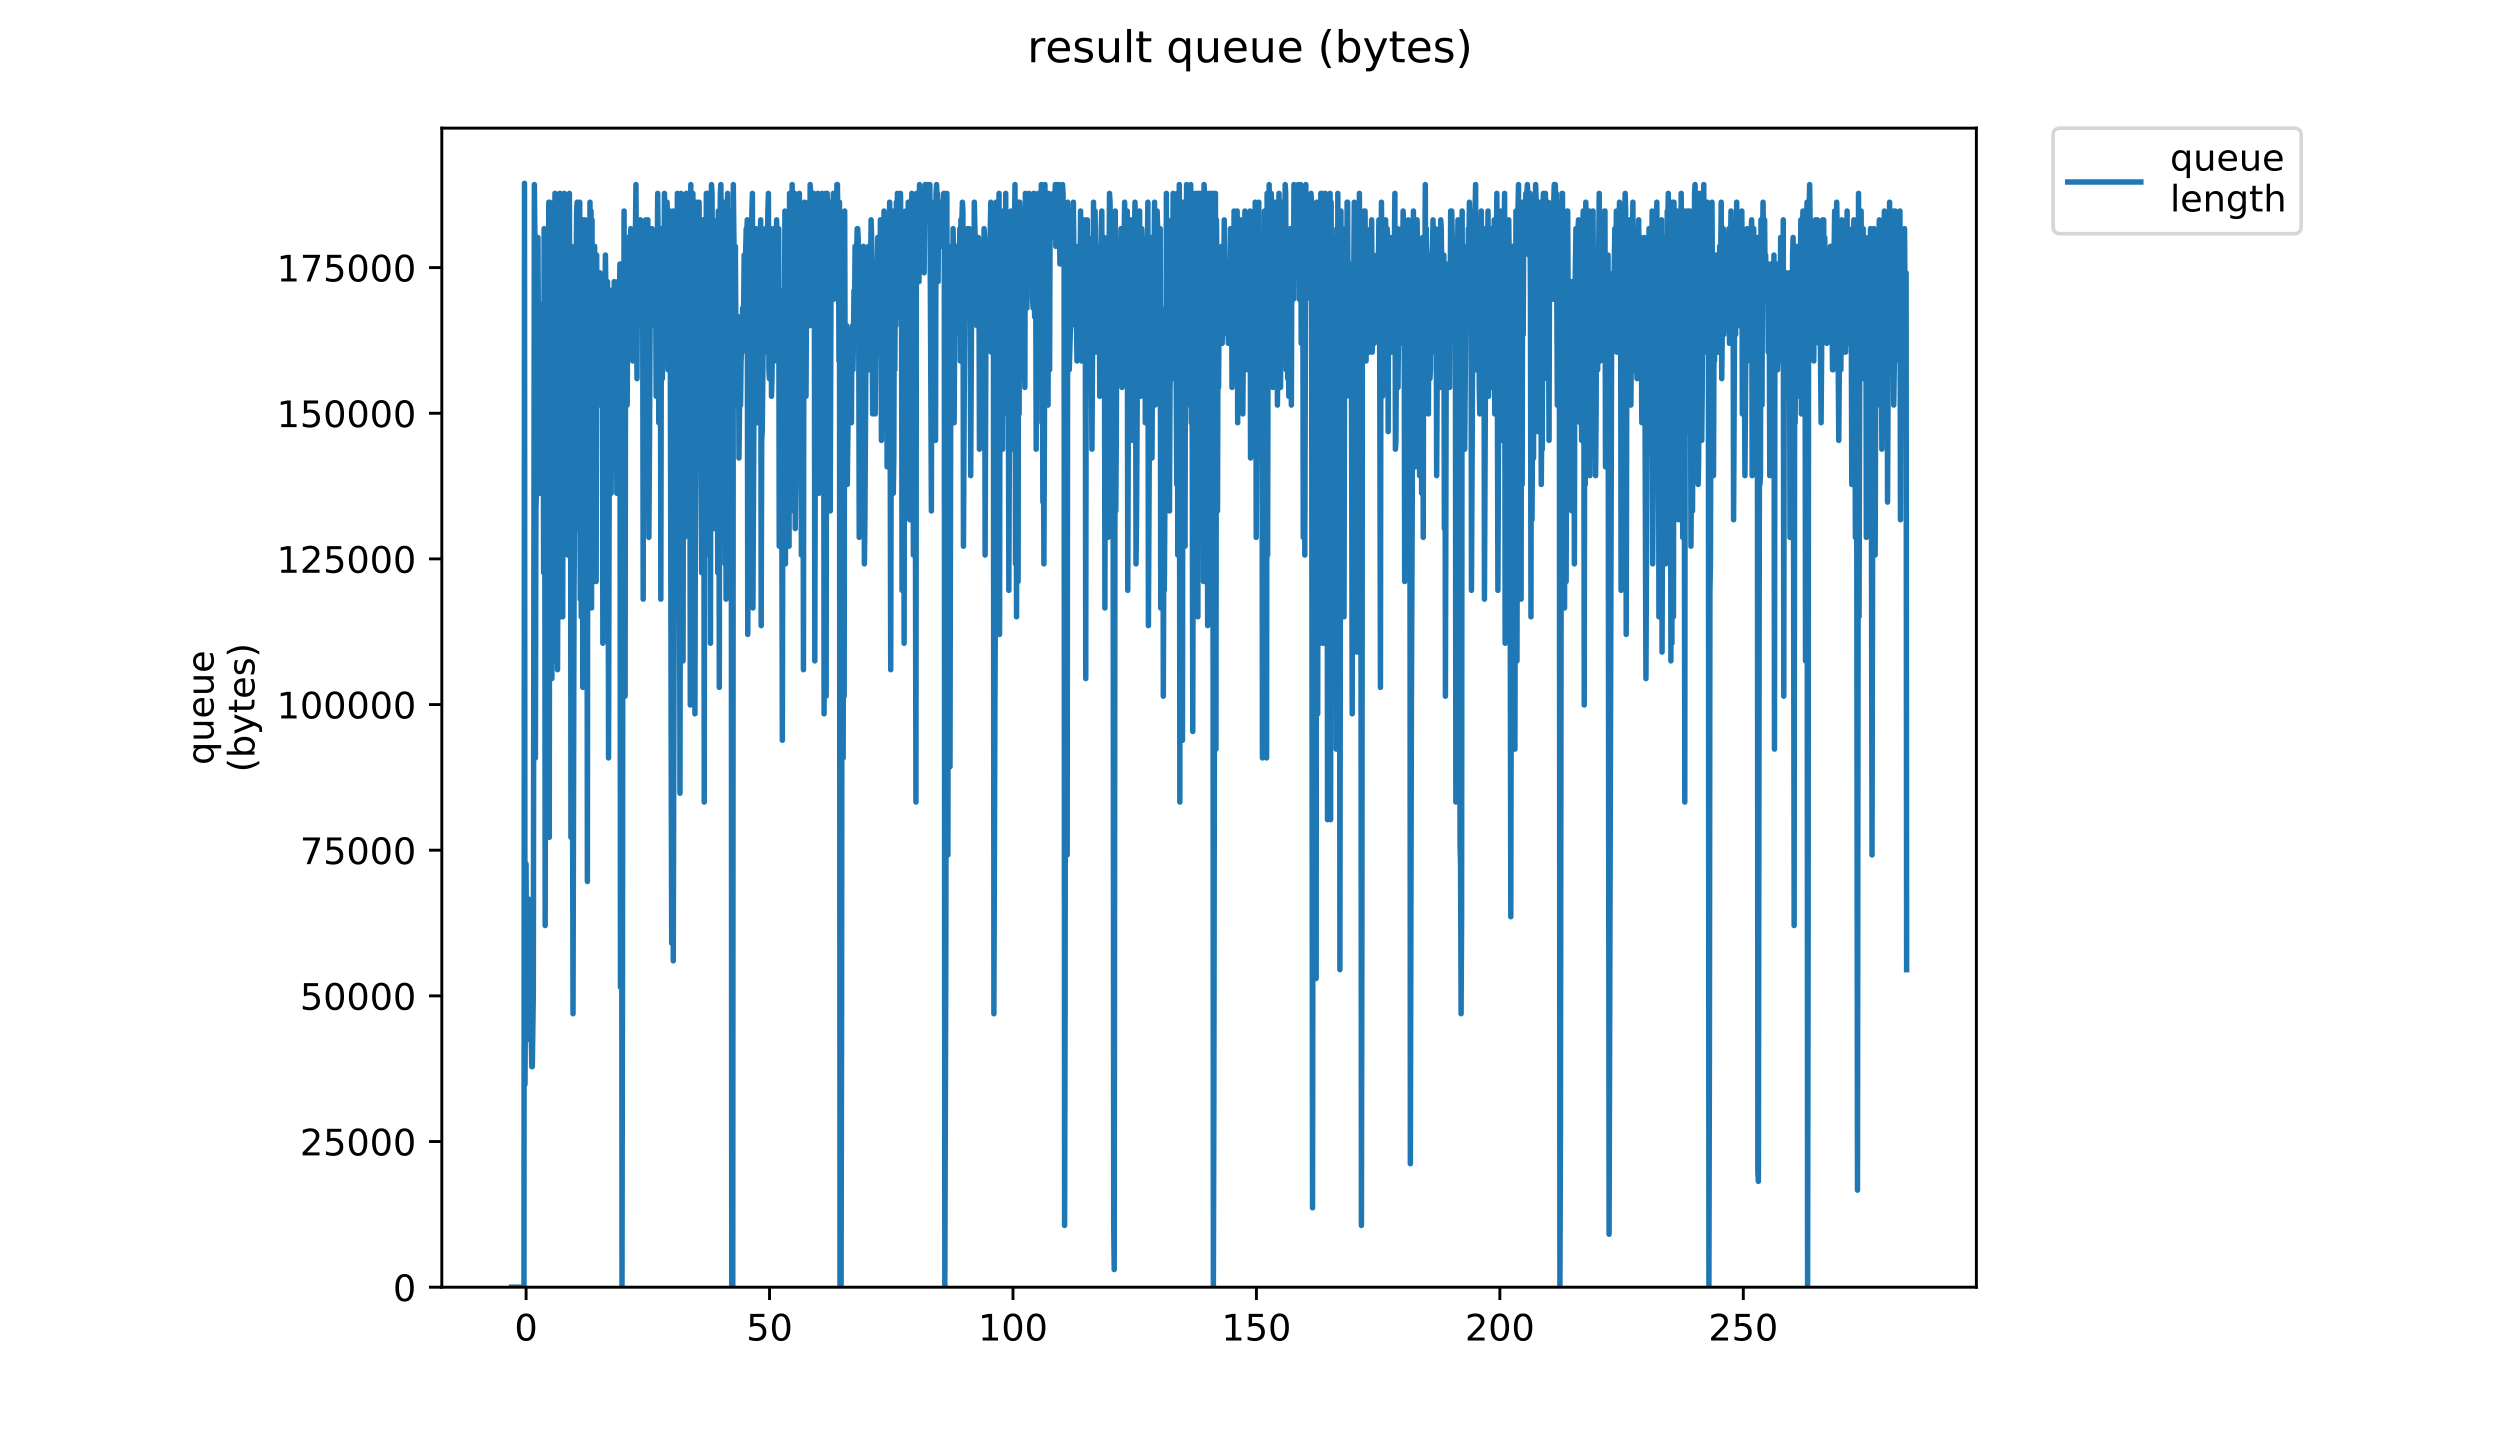 <?xml version="1.0" encoding="utf-8" standalone="no"?>
<!DOCTYPE svg PUBLIC "-//W3C//DTD SVG 1.1//EN"
  "http://www.w3.org/Graphics/SVG/1.1/DTD/svg11.dtd">
<!-- Created with matplotlib (https://matplotlib.org/) -->
<svg height="396pt" version="1.1" viewBox="0 0 684 396" width="684pt" xmlns="http://www.w3.org/2000/svg" xmlns:xlink="http://www.w3.org/1999/xlink">
 <defs>
  <style type="text/css">
*{stroke-linecap:butt;stroke-linejoin:round;}
  </style>
 </defs>
 <g id="figure_1">
  <g id="patch_1">
   <path d="M 0 396 
L 684 396 
L 684 0 
L 0 0 
z
" style="fill:#ffffff;"/>
  </g>
  <g id="axes_1">
   <g id="patch_2">
    <path d="M 120.879 352.174 
L 540.734 352.174 
L 540.734 35.062 
L 120.879 35.062 
z
" style="fill:#ffffff;"/>
   </g>
   <g id="matplotlib.axis_1">
    <g id="xtick_1">
     <g id="line2d_1">
      <defs>
       <path d="M 0 0 
L 0 3.5 
" id="m931fb0141f" style="stroke:#000000;stroke-width:0.8;"/>
      </defs>
      <g>
       <use style="stroke:#000000;stroke-width:0.8;" x="143.939" xlink:href="#m931fb0141f" y="352.174"/>
      </g>
     </g>
     <g id="text_1">
      <!-- 0 -->
      <defs>
       <path d="M 31.781 66.406 
Q 24.172 66.406 20.328 58.906 
Q 16.5 51.422 16.5 36.375 
Q 16.5 21.391 20.328 13.891 
Q 24.172 6.391 31.781 6.391 
Q 39.453 6.391 43.281 13.891 
Q 47.125 21.391 47.125 36.375 
Q 47.125 51.422 43.281 58.906 
Q 39.453 66.406 31.781 66.406 
z
M 31.781 74.219 
Q 44.047 74.219 50.516 64.516 
Q 56.984 54.828 56.984 36.375 
Q 56.984 17.969 50.516 8.266 
Q 44.047 -1.422 31.781 -1.422 
Q 19.531 -1.422 13.062 8.266 
Q 6.594 17.969 6.594 36.375 
Q 6.594 54.828 13.062 64.516 
Q 19.531 74.219 31.781 74.219 
z
" id="DejaVuSans-48"/>
      </defs>
      <g transform="translate(140.758 366.773)scale(0.1 -0.1)">
       <use xlink:href="#DejaVuSans-48"/>
      </g>
     </g>
    </g>
    <g id="xtick_2">
     <g id="line2d_2">
      <g>
       <use style="stroke:#000000;stroke-width:0.8;" x="210.545" xlink:href="#m931fb0141f" y="352.174"/>
      </g>
     </g>
     <g id="text_2">
      <!-- 50 -->
      <defs>
       <path d="M 10.797 72.906 
L 49.516 72.906 
L 49.516 64.594 
L 19.828 64.594 
L 19.828 46.734 
Q 21.969 47.469 24.109 47.828 
Q 26.266 48.188 28.422 48.188 
Q 40.625 48.188 47.75 41.5 
Q 54.891 34.812 54.891 23.391 
Q 54.891 11.625 47.562 5.094 
Q 40.234 -1.422 26.906 -1.422 
Q 22.312 -1.422 17.547 -0.641 
Q 12.797 0.141 7.719 1.703 
L 7.719 11.625 
Q 12.109 9.234 16.797 8.062 
Q 21.484 6.891 26.703 6.891 
Q 35.156 6.891 40.078 11.328 
Q 45.016 15.766 45.016 23.391 
Q 45.016 31 40.078 35.438 
Q 35.156 39.891 26.703 39.891 
Q 22.75 39.891 18.812 39.016 
Q 14.891 38.141 10.797 36.281 
z
" id="DejaVuSans-53"/>
      </defs>
      <g transform="translate(204.183 366.773)scale(0.1 -0.1)">
       <use xlink:href="#DejaVuSans-53"/>
       <use x="63.623" xlink:href="#DejaVuSans-48"/>
      </g>
     </g>
    </g>
    <g id="xtick_3">
     <g id="line2d_3">
      <g>
       <use style="stroke:#000000;stroke-width:0.8;" x="277.151" xlink:href="#m931fb0141f" y="352.174"/>
      </g>
     </g>
     <g id="text_3">
      <!-- 100 -->
      <defs>
       <path d="M 12.406 8.297 
L 28.516 8.297 
L 28.516 63.922 
L 10.984 60.406 
L 10.984 69.391 
L 28.422 72.906 
L 38.281 72.906 
L 38.281 8.297 
L 54.391 8.297 
L 54.391 0 
L 12.406 0 
z
" id="DejaVuSans-49"/>
      </defs>
      <g transform="translate(267.607 366.773)scale(0.1 -0.1)">
       <use xlink:href="#DejaVuSans-49"/>
       <use x="63.623" xlink:href="#DejaVuSans-48"/>
       <use x="127.246" xlink:href="#DejaVuSans-48"/>
      </g>
     </g>
    </g>
    <g id="xtick_4">
     <g id="line2d_4">
      <g>
       <use style="stroke:#000000;stroke-width:0.8;" x="343.757" xlink:href="#m931fb0141f" y="352.174"/>
      </g>
     </g>
     <g id="text_4">
      <!-- 150 -->
      <g transform="translate(334.213 366.773)scale(0.1 -0.1)">
       <use xlink:href="#DejaVuSans-49"/>
       <use x="63.623" xlink:href="#DejaVuSans-53"/>
       <use x="127.246" xlink:href="#DejaVuSans-48"/>
      </g>
     </g>
    </g>
    <g id="xtick_5">
     <g id="line2d_5">
      <g>
       <use style="stroke:#000000;stroke-width:0.8;" x="410.363" xlink:href="#m931fb0141f" y="352.174"/>
      </g>
     </g>
     <g id="text_5">
      <!-- 200 -->
      <defs>
       <path d="M 19.188 8.297 
L 53.609 8.297 
L 53.609 0 
L 7.328 0 
L 7.328 8.297 
Q 12.938 14.109 22.625 23.891 
Q 32.328 33.688 34.812 36.531 
Q 39.547 41.844 41.422 45.531 
Q 43.312 49.219 43.312 52.781 
Q 43.312 58.594 39.234 62.25 
Q 35.156 65.922 28.609 65.922 
Q 23.969 65.922 18.812 64.312 
Q 13.672 62.703 7.812 59.422 
L 7.812 69.391 
Q 13.766 71.781 18.938 73 
Q 24.125 74.219 28.422 74.219 
Q 39.75 74.219 46.484 68.547 
Q 53.219 62.891 53.219 53.422 
Q 53.219 48.922 51.531 44.891 
Q 49.859 40.875 45.406 35.406 
Q 44.188 33.984 37.641 27.219 
Q 31.109 20.453 19.188 8.297 
z
" id="DejaVuSans-50"/>
      </defs>
      <g transform="translate(400.819 366.773)scale(0.1 -0.1)">
       <use xlink:href="#DejaVuSans-50"/>
       <use x="63.623" xlink:href="#DejaVuSans-48"/>
       <use x="127.246" xlink:href="#DejaVuSans-48"/>
      </g>
     </g>
    </g>
    <g id="xtick_6">
     <g id="line2d_6">
      <g>
       <use style="stroke:#000000;stroke-width:0.8;" x="476.969" xlink:href="#m931fb0141f" y="352.174"/>
      </g>
     </g>
     <g id="text_6">
      <!-- 250 -->
      <g transform="translate(467.425 366.773)scale(0.1 -0.1)">
       <use xlink:href="#DejaVuSans-50"/>
       <use x="63.623" xlink:href="#DejaVuSans-53"/>
       <use x="127.246" xlink:href="#DejaVuSans-48"/>
      </g>
     </g>
    </g>
   </g>
   <g id="matplotlib.axis_2">
    <g id="ytick_1">
     <g id="line2d_7">
      <defs>
       <path d="M 0 0 
L -3.5 0 
" id="mb3e4143576" style="stroke:#000000;stroke-width:0.8;"/>
      </defs>
      <g>
       <use style="stroke:#000000;stroke-width:0.8;" x="120.879" xlink:href="#mb3e4143576" y="352.174"/>
      </g>
     </g>
     <g id="text_7">
      <!-- 0 -->
      <g transform="translate(107.516 355.973)scale(0.1 -0.1)">
       <use xlink:href="#DejaVuSans-48"/>
      </g>
     </g>
    </g>
    <g id="ytick_2">
     <g id="line2d_8">
      <g>
       <use style="stroke:#000000;stroke-width:0.8;" x="120.879" xlink:href="#mb3e4143576" y="312.323"/>
      </g>
     </g>
     <g id="text_8">
      <!-- 25000 -->
      <g transform="translate(82.066 316.122)scale(0.1 -0.1)">
       <use xlink:href="#DejaVuSans-50"/>
       <use x="63.623" xlink:href="#DejaVuSans-53"/>
       <use x="127.246" xlink:href="#DejaVuSans-48"/>
       <use x="190.869" xlink:href="#DejaVuSans-48"/>
       <use x="254.492" xlink:href="#DejaVuSans-48"/>
      </g>
     </g>
    </g>
    <g id="ytick_3">
     <g id="line2d_9">
      <g>
       <use style="stroke:#000000;stroke-width:0.8;" x="120.879" xlink:href="#mb3e4143576" y="272.471"/>
      </g>
     </g>
     <g id="text_9">
      <!-- 50000 -->
      <g transform="translate(82.066 276.27)scale(0.1 -0.1)">
       <use xlink:href="#DejaVuSans-53"/>
       <use x="63.623" xlink:href="#DejaVuSans-48"/>
       <use x="127.246" xlink:href="#DejaVuSans-48"/>
       <use x="190.869" xlink:href="#DejaVuSans-48"/>
       <use x="254.492" xlink:href="#DejaVuSans-48"/>
      </g>
     </g>
    </g>
    <g id="ytick_4">
     <g id="line2d_10">
      <g>
       <use style="stroke:#000000;stroke-width:0.8;" x="120.879" xlink:href="#mb3e4143576" y="232.619"/>
      </g>
     </g>
     <g id="text_10">
      <!-- 75000 -->
      <defs>
       <path d="M 8.203 72.906 
L 55.078 72.906 
L 55.078 68.703 
L 28.609 0 
L 18.312 0 
L 43.219 64.594 
L 8.203 64.594 
z
" id="DejaVuSans-55"/>
      </defs>
      <g transform="translate(82.066 236.419)scale(0.1 -0.1)">
       <use xlink:href="#DejaVuSans-55"/>
       <use x="63.623" xlink:href="#DejaVuSans-53"/>
       <use x="127.246" xlink:href="#DejaVuSans-48"/>
       <use x="190.869" xlink:href="#DejaVuSans-48"/>
       <use x="254.492" xlink:href="#DejaVuSans-48"/>
      </g>
     </g>
    </g>
    <g id="ytick_5">
     <g id="line2d_11">
      <g>
       <use style="stroke:#000000;stroke-width:0.8;" x="120.879" xlink:href="#mb3e4143576" y="192.768"/>
      </g>
     </g>
     <g id="text_11">
      <!-- 100000 -->
      <g transform="translate(75.704 196.567)scale(0.1 -0.1)">
       <use xlink:href="#DejaVuSans-49"/>
       <use x="63.623" xlink:href="#DejaVuSans-48"/>
       <use x="127.246" xlink:href="#DejaVuSans-48"/>
       <use x="190.869" xlink:href="#DejaVuSans-48"/>
       <use x="254.492" xlink:href="#DejaVuSans-48"/>
       <use x="318.115" xlink:href="#DejaVuSans-48"/>
      </g>
     </g>
    </g>
    <g id="ytick_6">
     <g id="line2d_12">
      <g>
       <use style="stroke:#000000;stroke-width:0.8;" x="120.879" xlink:href="#mb3e4143576" y="152.916"/>
      </g>
     </g>
     <g id="text_12">
      <!-- 125000 -->
      <g transform="translate(75.704 156.716)scale(0.1 -0.1)">
       <use xlink:href="#DejaVuSans-49"/>
       <use x="63.623" xlink:href="#DejaVuSans-50"/>
       <use x="127.246" xlink:href="#DejaVuSans-53"/>
       <use x="190.869" xlink:href="#DejaVuSans-48"/>
       <use x="254.492" xlink:href="#DejaVuSans-48"/>
       <use x="318.115" xlink:href="#DejaVuSans-48"/>
      </g>
     </g>
    </g>
    <g id="ytick_7">
     <g id="line2d_13">
      <g>
       <use style="stroke:#000000;stroke-width:0.8;" x="120.879" xlink:href="#mb3e4143576" y="113.065"/>
      </g>
     </g>
     <g id="text_13">
      <!-- 150000 -->
      <g transform="translate(75.704 116.864)scale(0.1 -0.1)">
       <use xlink:href="#DejaVuSans-49"/>
       <use x="63.623" xlink:href="#DejaVuSans-53"/>
       <use x="127.246" xlink:href="#DejaVuSans-48"/>
       <use x="190.869" xlink:href="#DejaVuSans-48"/>
       <use x="254.492" xlink:href="#DejaVuSans-48"/>
       <use x="318.115" xlink:href="#DejaVuSans-48"/>
      </g>
     </g>
    </g>
    <g id="ytick_8">
     <g id="line2d_14">
      <g>
       <use style="stroke:#000000;stroke-width:0.8;" x="120.879" xlink:href="#mb3e4143576" y="73.213"/>
      </g>
     </g>
     <g id="text_14">
      <!-- 175000 -->
      <g transform="translate(75.704 77.012)scale(0.1 -0.1)">
       <use xlink:href="#DejaVuSans-49"/>
       <use x="63.623" xlink:href="#DejaVuSans-55"/>
       <use x="127.246" xlink:href="#DejaVuSans-53"/>
       <use x="190.869" xlink:href="#DejaVuSans-48"/>
       <use x="254.492" xlink:href="#DejaVuSans-48"/>
       <use x="318.115" xlink:href="#DejaVuSans-48"/>
      </g>
     </g>
    </g>
    <g id="text_15">
     <!-- queue -->
     <defs>
      <path d="M 14.797 27.297 
Q 14.797 17.391 18.875 11.75 
Q 22.953 6.109 30.078 6.109 
Q 37.203 6.109 41.297 11.75 
Q 45.406 17.391 45.406 27.297 
Q 45.406 37.203 41.297 42.844 
Q 37.203 48.484 30.078 48.484 
Q 22.953 48.484 18.875 42.844 
Q 14.797 37.203 14.797 27.297 
z
M 45.406 8.203 
Q 42.578 3.328 38.25 0.953 
Q 33.938 -1.422 27.875 -1.422 
Q 17.969 -1.422 11.734 6.484 
Q 5.516 14.406 5.516 27.297 
Q 5.516 40.188 11.734 48.094 
Q 17.969 56 27.875 56 
Q 33.938 56 38.25 53.625 
Q 42.578 51.266 45.406 46.391 
L 45.406 54.688 
L 54.391 54.688 
L 54.391 -20.797 
L 45.406 -20.797 
z
" id="DejaVuSans-113"/>
      <path d="M 8.5 21.578 
L 8.5 54.688 
L 17.484 54.688 
L 17.484 21.922 
Q 17.484 14.156 20.5 10.266 
Q 23.531 6.391 29.594 6.391 
Q 36.859 6.391 41.078 11.031 
Q 45.312 15.672 45.312 23.688 
L 45.312 54.688 
L 54.297 54.688 
L 54.297 0 
L 45.312 0 
L 45.312 8.406 
Q 42.047 3.422 37.719 1 
Q 33.406 -1.422 27.688 -1.422 
Q 18.266 -1.422 13.375 4.438 
Q 8.5 10.297 8.5 21.578 
z
M 31.109 56 
z
" id="DejaVuSans-117"/>
      <path d="M 56.203 29.594 
L 56.203 25.203 
L 14.891 25.203 
Q 15.484 15.922 20.484 11.062 
Q 25.484 6.203 34.422 6.203 
Q 39.594 6.203 44.453 7.469 
Q 49.312 8.734 54.109 11.281 
L 54.109 2.781 
Q 49.266 0.734 44.188 -0.344 
Q 39.109 -1.422 33.891 -1.422 
Q 20.797 -1.422 13.156 6.188 
Q 5.516 13.812 5.516 26.812 
Q 5.516 40.234 12.766 48.109 
Q 20.016 56 32.328 56 
Q 43.359 56 49.781 48.891 
Q 56.203 41.797 56.203 29.594 
z
M 47.219 32.234 
Q 47.125 39.594 43.094 43.984 
Q 39.062 48.391 32.422 48.391 
Q 24.906 48.391 20.391 44.141 
Q 15.875 39.891 15.188 32.172 
z
" id="DejaVuSans-101"/>
     </defs>
     <g transform="translate(58.426 209.283)rotate(-90)scale(0.1 -0.1)">
      <use xlink:href="#DejaVuSans-113"/>
      <use x="63.477" xlink:href="#DejaVuSans-117"/>
      <use x="126.855" xlink:href="#DejaVuSans-101"/>
      <use x="188.379" xlink:href="#DejaVuSans-117"/>
      <use x="251.758" xlink:href="#DejaVuSans-101"/>
     </g>
     <!-- (bytes) -->
     <defs>
      <path d="M 31 75.875 
Q 24.469 64.656 21.281 53.656 
Q 18.109 42.672 18.109 31.391 
Q 18.109 20.125 21.312 9.062 
Q 24.516 -2 31 -13.188 
L 23.188 -13.188 
Q 15.875 -1.703 12.234 9.375 
Q 8.594 20.453 8.594 31.391 
Q 8.594 42.281 12.203 53.312 
Q 15.828 64.359 23.188 75.875 
z
" id="DejaVuSans-40"/>
      <path d="M 48.688 27.297 
Q 48.688 37.203 44.609 42.844 
Q 40.531 48.484 33.406 48.484 
Q 26.266 48.484 22.188 42.844 
Q 18.109 37.203 18.109 27.297 
Q 18.109 17.391 22.188 11.75 
Q 26.266 6.109 33.406 6.109 
Q 40.531 6.109 44.609 11.75 
Q 48.688 17.391 48.688 27.297 
z
M 18.109 46.391 
Q 20.953 51.266 25.266 53.625 
Q 29.594 56 35.594 56 
Q 45.562 56 51.781 48.094 
Q 58.016 40.188 58.016 27.297 
Q 58.016 14.406 51.781 6.484 
Q 45.562 -1.422 35.594 -1.422 
Q 29.594 -1.422 25.266 0.953 
Q 20.953 3.328 18.109 8.203 
L 18.109 0 
L 9.078 0 
L 9.078 75.984 
L 18.109 75.984 
z
" id="DejaVuSans-98"/>
      <path d="M 32.172 -5.078 
Q 28.375 -14.844 24.75 -17.812 
Q 21.141 -20.797 15.094 -20.797 
L 7.906 -20.797 
L 7.906 -13.281 
L 13.188 -13.281 
Q 16.891 -13.281 18.938 -11.516 
Q 21 -9.766 23.484 -3.219 
L 25.094 0.875 
L 2.984 54.688 
L 12.5 54.688 
L 29.594 11.922 
L 46.688 54.688 
L 56.203 54.688 
z
" id="DejaVuSans-121"/>
      <path d="M 18.312 70.219 
L 18.312 54.688 
L 36.812 54.688 
L 36.812 47.703 
L 18.312 47.703 
L 18.312 18.016 
Q 18.312 11.328 20.141 9.422 
Q 21.969 7.516 27.594 7.516 
L 36.812 7.516 
L 36.812 0 
L 27.594 0 
Q 17.188 0 13.234 3.875 
Q 9.281 7.766 9.281 18.016 
L 9.281 47.703 
L 2.688 47.703 
L 2.688 54.688 
L 9.281 54.688 
L 9.281 70.219 
z
" id="DejaVuSans-116"/>
      <path d="M 44.281 53.078 
L 44.281 44.578 
Q 40.484 46.531 36.375 47.5 
Q 32.281 48.484 27.875 48.484 
Q 21.188 48.484 17.844 46.438 
Q 14.5 44.391 14.5 40.281 
Q 14.5 37.156 16.891 35.375 
Q 19.281 33.594 26.516 31.984 
L 29.594 31.297 
Q 39.156 29.25 43.188 25.516 
Q 47.219 21.781 47.219 15.094 
Q 47.219 7.469 41.188 3.016 
Q 35.156 -1.422 24.609 -1.422 
Q 20.219 -1.422 15.453 -0.562 
Q 10.688 0.297 5.422 2 
L 5.422 11.281 
Q 10.406 8.688 15.234 7.391 
Q 20.062 6.109 24.812 6.109 
Q 31.156 6.109 34.562 8.281 
Q 37.984 10.453 37.984 14.406 
Q 37.984 18.062 35.516 20.016 
Q 33.062 21.969 24.703 23.781 
L 21.578 24.516 
Q 13.234 26.266 9.516 29.906 
Q 5.812 33.547 5.812 39.891 
Q 5.812 47.609 11.281 51.797 
Q 16.75 56 26.812 56 
Q 31.781 56 36.172 55.266 
Q 40.578 54.547 44.281 53.078 
z
" id="DejaVuSans-115"/>
      <path d="M 8.016 75.875 
L 15.828 75.875 
Q 23.141 64.359 26.781 53.312 
Q 30.422 42.281 30.422 31.391 
Q 30.422 20.453 26.781 9.375 
Q 23.141 -1.703 15.828 -13.188 
L 8.016 -13.188 
Q 14.5 -2 17.703 9.062 
Q 20.906 20.125 20.906 31.391 
Q 20.906 42.672 17.703 53.656 
Q 14.5 64.656 8.016 75.875 
z
" id="DejaVuSans-41"/>
     </defs>
     <g transform="translate(69.624 211.295)rotate(-90)scale(0.1 -0.1)">
      <use xlink:href="#DejaVuSans-40"/>
      <use x="39.014" xlink:href="#DejaVuSans-98"/>
      <use x="102.49" xlink:href="#DejaVuSans-121"/>
      <use x="161.67" xlink:href="#DejaVuSans-116"/>
      <use x="200.879" xlink:href="#DejaVuSans-101"/>
      <use x="262.402" xlink:href="#DejaVuSans-115"/>
      <use x="314.502" xlink:href="#DejaVuSans-41"/>
     </g>
    </g>
   </g>
   <g id="line2d_15">
    <path clip-path="url(#pa177f58bd5)" d="M 139.963 352.174 
L 143.36 352.174 
L 143.5 50.163 
L 143.641 296.675 
L 143.929 236.33 
L 144.07 270.118 
L 144.211 270.118 
L 144.352 274.945 
L 144.493 272.532 
L 144.634 245.984 
L 144.775 277.358 
L 145.057 284.599 
L 145.202 274.945 
L 145.499 291.839 
L 145.64 291.839 
L 145.921 271.275 
L 146.201 50.498 
L 146.342 64.978 
L 146.483 207.37 
L 146.624 139.794 
L 146.765 134.967 
L 146.905 74.632 
L 147.046 74.632 
L 147.186 64.978 
L 147.467 130.14 
L 147.749 120.487 
L 147.889 134.967 
L 148.03 134.967 
L 148.311 118.073 
L 148.452 134.967 
L 148.592 83.029 
L 148.733 156.688 
L 148.873 62.565 
L 149.014 89.112 
L 149.158 253.224 
L 149.439 64.978 
L 149.579 74.632 
L 149.861 154.274 
L 150.144 55.325 
L 150.285 229.09 
L 150.425 55.325 
L 150.567 67.392 
L 150.712 163.928 
L 150.853 93.939 
L 150.994 185.649 
L 151.134 74.632 
L 151.275 91.526 
L 151.415 86.699 
L 151.556 132.554 
L 151.839 52.911 
L 151.979 115.66 
L 152.119 93.939 
L 152.26 180.822 
L 152.4 79.459 
L 152.542 183.235 
L 152.826 89.112 
L 152.967 86.699 
L 153.108 52.911 
L 153.25 52.911 
L 153.39 168.755 
L 153.53 72.219 
L 153.67 122.9 
L 153.81 132.554 
L 153.953 168.755 
L 154.094 84.286 
L 154.234 79.459 
L 154.375 52.911 
L 154.521 122.9 
L 154.662 60.151 
L 154.807 125.314 
L 154.947 69.783 
L 155.086 147.034 
L 155.227 93.939 
L 155.367 151.861 
L 155.507 81.872 
L 155.646 72.219 
L 155.787 52.911 
L 155.927 110.833 
L 156.067 77.045 
L 156.207 229.09 
L 156.349 67.392 
L 156.777 277.358 
L 157.059 161.515 
L 157.199 142.207 
L 157.341 81.872 
L 157.483 93.939 
L 157.763 57.738 
L 157.903 55.325 
L 158.186 67.392 
L 158.325 144.621 
L 158.466 62.565 
L 158.608 55.325 
L 158.748 163.928 
L 158.888 64.978 
L 159.028 168.755 
L 159.307 72.219 
L 159.447 188.062 
L 159.587 60.151 
L 159.728 125.314 
L 159.868 69.783 
L 160.007 74.632 
L 160.147 60.151 
L 160.287 96.353 
L 160.427 67.392 
L 160.567 91.526 
L 160.707 241.176 
L 160.849 64.978 
L 160.99 163.928 
L 161.135 72.219 
L 161.279 120.487 
L 161.42 55.325 
L 161.561 91.526 
L 161.704 57.738 
L 161.844 166.342 
L 161.984 60.151 
L 162.124 147.034 
L 162.264 67.392 
L 162.405 72.219 
L 162.545 159.101 
L 162.686 67.392 
L 162.827 147.034 
L 162.967 81.872 
L 163.107 159.101 
L 163.247 69.783 
L 163.387 110.833 
L 163.667 84.286 
L 163.809 74.632 
L 163.949 84.286 
L 164.092 74.632 
L 164.235 110.833 
L 164.517 79.459 
L 164.799 96.353 
L 164.94 175.995 
L 165.08 89.112 
L 165.221 84.286 
L 165.363 139.794 
L 165.504 79.459 
L 165.645 69.783 
L 165.928 93.939 
L 166.069 93.939 
L 166.211 77.045 
L 166.351 91.526 
L 166.495 207.37 
L 166.778 86.699 
L 166.92 127.727 
L 167.06 79.459 
L 167.201 134.967 
L 167.484 89.112 
L 167.626 93.939 
L 167.767 79.459 
L 167.909 96.353 
L 168.052 77.045 
L 168.194 98.766 
L 168.336 98.766 
L 168.477 101.179 
L 168.619 84.286 
L 168.767 134.967 
L 168.908 81.872 
L 169.051 77.045 
L 169.195 96.353 
L 169.336 91.526 
L 169.616 72.219 
L 169.757 270.118 
L 170.038 81.872 
L 170.178 352.174 
L 170.319 262.878 
L 170.46 74.632 
L 170.601 161.515 
L 170.741 57.738 
L 170.884 103.593 
L 171.025 190.476 
L 171.165 79.459 
L 171.306 98.766 
L 171.447 98.766 
L 171.59 110.833 
L 171.873 64.978 
L 172.013 84.286 
L 172.295 67.325 
L 172.435 67.392 
L 172.576 62.565 
L 172.717 86.699 
L 172.859 72.219 
L 173.002 77.045 
L 173.143 98.766 
L 173.284 81.872 
L 173.426 96.353 
L 173.566 91.526 
L 173.994 50.498 
L 174.276 103.593 
L 174.418 67.392 
L 174.56 89.112 
L 174.701 81.872 
L 174.843 84.286 
L 174.984 89.112 
L 175.124 60.151 
L 175.266 60.151 
L 175.548 84.286 
L 175.689 89.112 
L 175.832 74.632 
L 175.973 163.928 
L 176.116 64.978 
L 176.257 93.939 
L 176.543 79.459 
L 176.686 60.151 
L 176.827 64.978 
L 176.969 79.459 
L 177.11 77.045 
L 177.252 60.151 
L 177.533 147.034 
L 177.676 125.314 
L 177.958 72.219 
L 178.1 62.565 
L 178.242 64.978 
L 178.385 62.565 
L 178.526 84.286 
L 178.668 84.286 
L 178.81 88.833 
L 178.95 72.219 
L 179.092 89.112 
L 179.233 74.632 
L 179.376 74.632 
L 179.52 108.42 
L 179.947 52.911 
L 180.091 69.783 
L 180.234 115.66 
L 180.66 62.565 
L 180.801 163.928 
L 180.942 89.112 
L 181.085 86.699 
L 181.226 103.593 
L 181.509 79.459 
L 181.652 74.632 
L 181.794 52.911 
L 181.934 60.151 
L 182.077 89.112 
L 182.219 86.699 
L 182.503 55.325 
L 182.644 60.151 
L 182.784 101.179 
L 182.926 91.526 
L 183.213 57.738 
L 183.356 77.045 
L 183.638 207.37 
L 183.78 258.051 
L 184.063 57.738 
L 184.203 262.878 
L 184.486 151.861 
L 184.626 60.151 
L 184.769 57.738 
L 185.05 108.42 
L 185.331 52.911 
L 185.473 163.928 
L 185.614 72.219 
L 185.756 67.392 
L 186.04 217.023 
L 186.322 52.911 
L 186.605 151.861 
L 186.746 91.526 
L 186.889 180.822 
L 187.029 64.978 
L 187.17 89.112 
L 187.312 147.034 
L 187.594 60.151 
L 187.736 52.911 
L 187.877 122.9 
L 188.017 81.872 
L 188.299 120.487 
L 188.441 52.911 
L 188.581 57.738 
L 188.721 89.112 
L 188.862 192.889 
L 189.003 50.498 
L 189.146 132.554 
L 189.286 55.325 
L 189.427 118.073 
L 189.568 52.911 
L 189.708 62.565 
L 189.849 55.325 
L 189.992 72.219 
L 190.133 195.302 
L 190.417 69.783 
L 190.559 55.325 
L 190.7 86.699 
L 190.842 81.872 
L 191.126 127.727 
L 191.268 55.325 
L 191.408 77.045 
L 191.549 125.314 
L 191.69 113.246 
L 191.975 156.688 
L 192.116 113.246 
L 192.257 151.861 
L 192.397 60.151 
L 192.538 77.045 
L 192.679 219.437 
L 192.822 98.766 
L 193.108 118.073 
L 193.249 52.911 
L 193.532 62.565 
L 193.674 52.911 
L 193.817 62.565 
L 193.959 57.738 
L 194.1 151.861 
L 194.242 98.766 
L 194.386 175.995 
L 194.528 72.219 
L 194.671 50.498 
L 194.812 52.911 
L 194.955 84.286 
L 195.096 60.151 
L 195.239 144.621 
L 195.524 96.353 
L 195.809 115.66 
L 195.95 113.246 
L 196.09 103.593 
L 196.23 108.42 
L 196.373 156.688 
L 196.516 57.738 
L 196.657 81.872 
L 196.799 188.062 
L 196.941 72.219 
L 197.081 52.911 
L 197.226 50.498 
L 197.369 64.978 
L 197.512 57.738 
L 197.654 60.151 
L 197.937 55.325 
L 198.079 57.738 
L 198.222 55.325 
L 198.365 154.274 
L 198.508 101.179 
L 198.649 163.928 
L 198.791 62.565 
L 198.932 60.151 
L 199.073 52.911 
L 199.359 147.034 
L 199.502 137.381 
L 199.785 57.738 
L 199.926 127.727 
L 200.067 86.699 
L 200.207 352.174 
L 200.488 352.174 
L 200.631 50.498 
L 201.054 89.112 
L 201.194 67.392 
L 201.336 91.526 
L 201.478 86.699 
L 201.619 108.42 
L 201.76 110.833 
L 202.043 86.699 
L 202.184 125.314 
L 202.466 98.766 
L 202.607 110.833 
L 202.749 98.766 
L 202.889 96.353 
L 203.031 96.353 
L 203.174 84.286 
L 203.315 89.112 
L 203.456 84.286 
L 203.597 69.783 
L 203.739 74.632 
L 203.88 74.632 
L 204.163 62.565 
L 204.304 64.978 
L 204.445 60.151 
L 204.586 173.582 
L 205.01 103.593 
L 205.154 91.526 
L 205.297 98.766 
L 205.72 57.738 
L 205.861 52.911 
L 206.001 166.342 
L 206.282 110.833 
L 206.563 84.286 
L 206.704 79.459 
L 206.845 62.565 
L 206.987 79.459 
L 207.127 67.392 
L 207.268 115.66 
L 207.551 77.045 
L 207.835 77.045 
L 208.119 60.151 
L 208.26 171.168 
L 208.401 120.487 
L 208.542 118.073 
L 208.825 91.526 
L 209.107 72.219 
L 209.39 62.565 
L 209.531 93.939 
L 209.672 96.353 
L 210.094 57.738 
L 210.235 52.911 
L 210.375 101.179 
L 210.516 103.593 
L 210.939 62.565 
L 211.08 108.42 
L 211.221 103.593 
L 211.361 81.872 
L 211.501 81.872 
L 211.784 62.565 
L 211.925 98.766 
L 212.066 77.045 
L 212.207 84.286 
L 212.489 60.151 
L 212.771 96.353 
L 213.052 62.565 
L 213.194 149.448 
L 213.485 84.286 
L 213.626 79.459 
L 213.766 79.459 
L 214.049 202.543 
L 214.189 125.314 
L 214.331 122.9 
L 214.471 125.314 
L 214.753 57.738 
L 214.894 154.274 
L 215.035 74.632 
L 215.317 110.833 
L 215.458 69.783 
L 215.599 142.207 
L 215.742 57.738 
L 215.885 149.448 
L 216.028 52.911 
L 216.17 122.9 
L 216.311 74.632 
L 216.451 79.459 
L 216.732 50.498 
L 216.872 69.783 
L 217.013 57.738 
L 217.153 139.794 
L 217.296 137.381 
L 217.436 52.911 
L 217.576 144.621 
L 217.716 132.554 
L 218.138 60.151 
L 218.278 62.565 
L 218.418 55.325 
L 218.559 74.632 
L 218.699 52.911 
L 218.839 81.872 
L 218.979 57.738 
L 219.118 67.392 
L 219.259 151.861 
L 219.399 57.738 
L 219.539 62.565 
L 219.68 98.766 
L 219.822 183.235 
L 219.963 60.151 
L 220.104 55.325 
L 220.244 93.939 
L 220.385 86.699 
L 220.526 108.42 
L 220.667 79.459 
L 220.807 84.286 
L 220.947 60.151 
L 221.088 64.978 
L 221.229 55.325 
L 221.512 89.112 
L 221.657 50.498 
L 221.801 52.911 
L 222.082 60.151 
L 222.222 57.738 
L 222.363 52.911 
L 222.506 55.325 
L 222.647 52.911 
L 222.787 57.738 
L 222.928 180.822 
L 223.211 55.325 
L 223.495 103.593 
L 223.636 55.325 
L 223.776 52.911 
L 224.056 134.967 
L 224.337 55.325 
L 224.479 106.006 
L 224.622 57.738 
L 224.763 62.565 
L 224.902 52.911 
L 225.184 64.978 
L 225.326 55.325 
L 225.467 195.302 
L 225.747 57.738 
L 225.889 52.911 
L 226.031 190.476 
L 226.171 69.783 
L 226.312 52.911 
L 226.452 60.151 
L 226.592 79.459 
L 226.732 55.325 
L 226.872 137.381 
L 227.012 115.66 
L 227.153 139.794 
L 227.433 55.325 
L 227.574 67.392 
L 227.715 55.325 
L 227.857 57.738 
L 227.997 52.911 
L 228.137 81.872 
L 228.277 57.738 
L 228.417 55.325 
L 228.558 55.325 
L 228.699 77.045 
L 228.979 50.498 
L 229.12 50.498 
L 229.26 62.565 
L 229.4 57.738 
L 229.54 98.766 
L 229.681 55.325 
L 229.826 352.174 
L 230.121 352.174 
L 230.264 274.945 
L 230.404 108.42 
L 230.544 192.889 
L 230.685 207.37 
L 230.825 132.554 
L 230.965 190.476 
L 231.105 57.738 
L 231.246 108.42 
L 231.391 101.179 
L 231.531 101.179 
L 231.673 89.112 
L 231.814 132.554 
L 232.097 108.42 
L 232.238 96.353 
L 232.379 113.246 
L 232.802 91.526 
L 232.944 115.66 
L 233.09 91.526 
L 233.234 89.112 
L 233.378 101.179 
L 233.66 79.459 
L 233.801 86.699 
L 233.945 67.392 
L 234.23 67.392 
L 234.375 69.783 
L 234.519 62.565 
L 234.66 62.565 
L 234.801 64.978 
L 234.942 86.699 
L 235.083 147.034 
L 235.224 144.621 
L 235.368 108.42 
L 235.652 89.112 
L 235.792 72.219 
L 235.933 69.783 
L 236.074 69.783 
L 236.214 67.392 
L 236.496 154.274 
L 236.637 142.207 
L 236.921 96.353 
L 237.348 72.219 
L 237.629 67.392 
L 237.77 101.179 
L 238.053 74.632 
L 238.193 72.219 
L 238.334 60.151 
L 238.476 64.978 
L 238.758 113.246 
L 238.898 81.872 
L 239.039 81.872 
L 239.18 79.459 
L 239.322 84.286 
L 239.461 113.246 
L 239.745 77.045 
L 239.886 77.045 
L 240.168 64.978 
L 240.31 96.353 
L 240.592 79.459 
L 240.734 77.045 
L 240.877 60.151 
L 241.019 60.151 
L 241.159 120.487 
L 241.584 77.045 
L 241.725 77.045 
L 241.866 57.738 
L 242.007 106.006 
L 242.428 77.045 
L 242.569 67.392 
L 242.709 127.727 
L 243.413 55.325 
L 243.698 183.235 
L 243.844 113.246 
L 243.985 134.967 
L 244.265 57.738 
L 244.405 134.967 
L 244.546 125.314 
L 244.686 79.459 
L 244.827 101.179 
L 244.967 74.632 
L 245.108 89.112 
L 245.249 55.325 
L 245.389 81.872 
L 245.531 52.911 
L 245.671 62.565 
L 245.812 55.325 
L 246.094 86.699 
L 246.235 57.738 
L 246.375 52.911 
L 246.659 81.872 
L 246.8 161.515 
L 246.94 69.783 
L 247.081 74.632 
L 247.221 72.219 
L 247.363 175.995 
L 247.503 77.045 
L 247.785 57.738 
L 247.925 62.565 
L 248.066 103.593 
L 248.206 77.045 
L 248.347 106.006 
L 248.487 55.325 
L 248.628 55.325 
L 248.768 84.286 
L 248.909 142.207 
L 249.05 139.794 
L 249.191 64.978 
L 249.331 62.565 
L 249.471 52.911 
L 249.611 55.325 
L 249.752 64.978 
L 249.894 151.861 
L 250.174 55.325 
L 250.315 60.151 
L 250.597 219.437 
L 250.738 52.911 
L 250.879 55.325 
L 251.019 52.911 
L 251.44 77.045 
L 251.581 50.498 
L 251.722 55.325 
L 251.862 52.911 
L 252.005 52.911 
L 252.285 64.978 
L 252.425 55.325 
L 252.565 57.738 
L 252.706 57.738 
L 252.847 74.632 
L 252.987 52.911 
L 253.129 50.498 
L 253.269 55.325 
L 253.411 50.498 
L 253.553 52.911 
L 253.694 60.151 
L 253.979 50.498 
L 254.121 52.911 
L 254.265 60.151 
L 254.406 50.498 
L 254.687 108.42 
L 254.827 139.794 
L 254.968 60.151 
L 255.108 57.738 
L 255.249 79.459 
L 255.531 55.325 
L 255.675 64.978 
L 255.959 120.487 
L 256.099 52.911 
L 256.24 50.498 
L 256.38 55.325 
L 256.521 52.911 
L 256.661 77.045 
L 256.801 55.325 
L 257.088 67.392 
L 257.229 57.738 
L 257.369 67.392 
L 257.51 64.978 
L 257.65 55.325 
L 258.071 55.325 
L 258.211 52.911 
L 258.352 52.911 
L 258.5 352.174 
L 258.78 260.465 
L 259.06 52.911 
L 259.202 108.42 
L 259.348 233.917 
L 259.488 69.783 
L 259.631 72.219 
L 259.773 91.526 
L 259.918 209.783 
L 260.199 67.392 
L 260.339 72.219 
L 260.481 69.783 
L 260.622 86.699 
L 260.765 62.565 
L 260.906 72.219 
L 261.049 115.66 
L 261.19 91.526 
L 261.33 91.526 
L 261.471 67.392 
L 261.752 67.392 
L 261.892 84.286 
L 262.035 79.459 
L 262.177 84.286 
L 262.322 81.872 
L 262.609 62.565 
L 262.75 98.766 
L 262.891 60.151 
L 263.034 62.565 
L 263.175 60.151 
L 263.316 55.325 
L 263.457 57.738 
L 263.601 149.448 
L 263.884 96.353 
L 264.025 77.045 
L 264.309 86.699 
L 264.45 79.459 
L 264.59 81.872 
L 264.732 62.565 
L 264.872 84.286 
L 265.013 79.459 
L 265.155 62.565 
L 265.439 81.872 
L 265.58 130.14 
L 265.863 77.045 
L 266.003 69.783 
L 266.143 84.286 
L 266.285 62.565 
L 266.426 86.699 
L 266.566 55.325 
L 266.849 67.392 
L 266.992 81.872 
L 267.133 72.219 
L 267.273 89.112 
L 267.413 74.632 
L 267.553 74.632 
L 267.693 64.978 
L 267.836 74.632 
L 267.978 122.9 
L 268.118 91.526 
L 268.258 98.766 
L 268.538 86.699 
L 268.819 110.833 
L 268.96 84.286 
L 269.101 81.872 
L 269.243 62.565 
L 269.385 64.978 
L 269.526 151.861 
L 269.808 74.632 
L 269.95 67.392 
L 270.091 79.459 
L 270.231 69.738 
L 270.515 86.699 
L 271.079 55.325 
L 271.219 96.353 
L 271.361 91.526 
L 271.786 60.151 
L 271.927 277.358 
L 272.207 192.889 
L 272.351 161.515 
L 272.492 55.325 
L 272.774 120.487 
L 273.056 72.219 
L 273.197 115.66 
L 273.338 52.911 
L 273.479 173.582 
L 273.619 77.045 
L 273.759 122.9 
L 273.899 64.978 
L 274.039 110.833 
L 274.179 67.392 
L 274.321 122.9 
L 274.461 57.738 
L 274.744 113.246 
L 274.884 62.565 
L 275.024 106.006 
L 275.164 52.911 
L 275.305 110.833 
L 275.587 60.151 
L 275.729 89.112 
L 275.871 89.112 
L 276.014 161.515 
L 276.295 86.699 
L 276.435 77.045 
L 276.576 57.738 
L 276.857 122.9 
L 276.997 79.459 
L 277.141 72.219 
L 277.282 79.459 
L 277.423 72.219 
L 277.704 50.498 
L 277.844 154.274 
L 277.985 106.006 
L 278.125 168.755 
L 278.266 57.738 
L 278.406 91.526 
L 278.547 159.101 
L 278.687 55.325 
L 278.827 113.246 
L 278.971 55.325 
L 279.115 60.151 
L 279.258 81.872 
L 279.545 60.151 
L 279.687 67.392 
L 279.829 103.593 
L 280.113 60.151 
L 280.255 60.151 
L 280.396 106.006 
L 280.539 52.911 
L 280.682 55.325 
L 280.822 55.325 
L 280.963 84.286 
L 281.105 60.151 
L 281.245 57.738 
L 281.386 72.219 
L 281.526 52.911 
L 281.667 57.738 
L 281.807 69.783 
L 282.088 57.738 
L 282.229 60.151 
L 282.37 55.325 
L 282.51 81.872 
L 282.651 84.286 
L 282.791 52.911 
L 282.932 52.911 
L 283.072 86.699 
L 283.212 57.738 
L 283.353 64.978 
L 283.494 122.9 
L 283.635 57.738 
L 283.775 62.565 
L 283.916 98.766 
L 284.056 52.911 
L 284.198 60.151 
L 284.339 101.179 
L 284.48 52.911 
L 284.621 55.325 
L 284.761 79.459 
L 284.904 50.498 
L 285.045 115.66 
L 285.186 93.939 
L 285.328 137.381 
L 285.468 113.246 
L 285.609 154.274 
L 285.749 120.487 
L 285.89 50.498 
L 286.033 64.978 
L 286.173 57.738 
L 286.315 98.766 
L 286.601 52.911 
L 286.743 110.833 
L 286.885 52.911 
L 287.026 60.151 
L 287.169 101.179 
L 287.31 57.738 
L 287.452 60.151 
L 287.598 57.738 
L 287.74 64.978 
L 287.882 55.325 
L 288.022 62.565 
L 288.164 52.911 
L 288.305 57.738 
L 288.446 52.911 
L 288.587 55.325 
L 288.729 50.498 
L 288.87 67.392 
L 289.012 64.978 
L 289.153 50.498 
L 289.293 64.978 
L 289.433 55.325 
L 289.574 60.151 
L 289.716 50.498 
L 289.999 72.219 
L 290.142 55.325 
L 290.285 55.325 
L 290.568 60.151 
L 290.708 50.498 
L 290.85 52.911 
L 290.991 69.783 
L 291.132 64.978 
L 291.273 335.28 
L 291.415 274.945 
L 291.558 106.006 
L 291.701 171.168 
L 291.841 81.872 
L 291.981 233.917 
L 292.121 55.325 
L 292.403 91.526 
L 292.545 101.179 
L 292.969 86.699 
L 293.11 89.112 
L 293.392 79.459 
L 293.672 55.325 
L 293.953 84.286 
L 294.096 84.286 
L 294.239 81.872 
L 294.38 77.045 
L 294.663 98.766 
L 294.803 93.939 
L 294.943 67.392 
L 295.084 84.286 
L 295.366 72.219 
L 295.506 77.045 
L 295.647 57.738 
L 295.788 72.219 
L 295.929 98.766 
L 296.352 86.699 
L 296.494 98.766 
L 296.775 60.151 
L 296.916 62.565 
L 297.058 185.649 
L 297.201 72.219 
L 297.486 60.151 
L 297.626 101.179 
L 297.766 64.978 
L 298.046 74.632 
L 298.186 98.766 
L 298.329 96.353 
L 298.471 72.219 
L 298.755 122.9 
L 299.186 55.325 
L 299.331 89.112 
L 299.616 57.738 
L 299.757 69.783 
L 299.898 96.353 
L 300.039 91.526 
L 300.179 79.459 
L 300.32 81.872 
L 300.46 91.526 
L 300.6 67.392 
L 300.74 67.392 
L 300.882 108.42 
L 301.023 101.179 
L 301.304 62.565 
L 301.449 57.738 
L 301.595 103.593 
L 301.735 103.593 
L 301.876 93.939 
L 302.016 93.939 
L 302.157 64.978 
L 302.299 166.342 
L 302.44 84.286 
L 302.581 86.699 
L 302.722 101.179 
L 302.862 69.783 
L 303.002 67.392 
L 303.143 147.034 
L 303.283 67.392 
L 303.424 72.219 
L 303.566 52.911 
L 303.71 55.325 
L 303.999 79.459 
L 304.144 72.219 
L 304.285 101.179 
L 304.427 67.392 
L 304.569 154.274 
L 304.709 335.28 
L 304.848 347.347 
L 305.13 57.738 
L 305.276 139.794 
L 305.417 120.487 
L 305.557 84.286 
L 305.704 86.699 
L 305.845 84.286 
L 305.986 91.526 
L 306.27 67.392 
L 306.412 67.392 
L 306.554 72.219 
L 306.698 62.565 
L 306.841 62.565 
L 306.984 106.006 
L 307.126 86.699 
L 307.267 89.112 
L 307.699 55.325 
L 307.845 86.699 
L 307.986 86.699 
L 308.129 84.286 
L 308.27 60.151 
L 308.411 57.738 
L 308.552 161.515 
L 308.693 120.487 
L 308.975 120.487 
L 309.402 60.151 
L 309.684 72.219 
L 309.825 120.487 
L 309.966 110.833 
L 310.248 74.632 
L 310.529 55.325 
L 310.67 67.392 
L 310.811 154.274 
L 310.952 142.207 
L 311.233 93.939 
L 311.374 86.699 
L 311.514 67.392 
L 311.656 77.045 
L 311.796 57.738 
L 312.082 108.42 
L 312.366 62.565 
L 312.507 67.392 
L 312.648 98.766 
L 312.789 89.112 
L 312.93 67.392 
L 313.215 72.219 
L 313.356 115.66 
L 313.636 74.632 
L 313.916 67.392 
L 314.056 55.325 
L 314.202 171.168 
L 314.622 89.112 
L 314.762 84.286 
L 315.042 64.978 
L 315.185 125.314 
L 315.325 98.766 
L 315.464 101.179 
L 315.886 55.325 
L 316.027 110.833 
L 316.167 101.179 
L 316.308 72.219 
L 316.449 72.219 
L 316.589 57.738 
L 316.73 62.565 
L 317.01 106.006 
L 317.29 67.392 
L 317.432 62.565 
L 317.576 166.342 
L 317.719 118.073 
L 317.859 110.833 
L 318.139 91.526 
L 318.28 190.476 
L 318.421 151.861 
L 318.561 161.515 
L 318.701 139.794 
L 318.842 84.286 
L 318.982 122.9 
L 319.122 52.911 
L 319.264 130.14 
L 319.404 81.872 
L 319.687 134.967 
L 319.827 96.353 
L 319.967 139.794 
L 320.113 106.006 
L 320.258 98.766 
L 320.546 60.151 
L 320.687 103.593 
L 320.968 52.911 
L 321.109 77.045 
L 321.252 60.151 
L 321.393 62.565 
L 321.534 57.738 
L 321.955 132.554 
L 322.095 52.911 
L 322.237 151.861 
L 322.378 57.738 
L 322.519 67.392 
L 322.659 50.498 
L 322.803 219.437 
L 322.951 55.325 
L 323.099 127.727 
L 323.241 55.325 
L 323.521 202.543 
L 323.661 62.565 
L 323.802 55.325 
L 323.943 81.872 
L 324.084 86.699 
L 324.225 149.448 
L 324.366 72.219 
L 324.508 89.112 
L 324.649 50.498 
L 324.79 67.392 
L 324.931 55.325 
L 325.072 57.738 
L 325.214 57.738 
L 325.355 72.219 
L 325.496 110.833 
L 325.636 52.911 
L 325.777 50.498 
L 325.917 115.66 
L 326.057 98.766 
L 326.199 120.487 
L 326.339 200.129 
L 326.619 52.911 
L 326.759 168.755 
L 326.899 79.459 
L 327.038 130.14 
L 327.318 52.911 
L 327.458 108.42 
L 327.599 84.286 
L 327.74 168.755 
L 327.88 52.911 
L 328.021 52.911 
L 328.162 55.325 
L 328.303 52.911 
L 328.443 77.045 
L 328.583 77.045 
L 328.723 122.9 
L 328.865 86.699 
L 329.005 130.14 
L 329.145 55.325 
L 329.285 159.101 
L 329.426 50.498 
L 329.566 52.911 
L 329.848 62.565 
L 329.989 55.325 
L 330.13 55.325 
L 330.273 74.632 
L 330.415 171.168 
L 330.557 62.565 
L 330.7 52.911 
L 330.84 55.325 
L 330.981 77.045 
L 331.262 52.911 
L 331.404 52.911 
L 331.548 89.112 
L 331.833 52.911 
L 331.975 352.174 
L 332.117 301.493 
L 332.259 200.129 
L 332.401 180.822 
L 332.543 52.911 
L 332.685 204.956 
L 332.827 60.151 
L 332.968 74.632 
L 333.109 139.794 
L 333.25 86.699 
L 333.391 106.006 
L 333.672 69.783 
L 333.953 81.872 
L 334.094 81.872 
L 334.236 67.392 
L 334.384 93.939 
L 334.672 72.219 
L 334.812 77.045 
L 334.953 60.151 
L 335.093 89.112 
L 335.233 81.872 
L 335.373 84.286 
L 335.514 74.632 
L 335.656 89.112 
L 335.796 91.526 
L 335.938 89.112 
L 336.079 93.939 
L 336.22 91.526 
L 336.64 62.565 
L 336.78 72.219 
L 336.931 69.783 
L 337.078 106.006 
L 337.219 81.872 
L 337.36 84.286 
L 337.5 89.112 
L 337.641 57.738 
L 337.782 91.526 
L 338.064 84.286 
L 338.205 84.286 
L 338.486 57.738 
L 338.627 115.66 
L 338.91 74.632 
L 339.192 60.151 
L 339.333 108.42 
L 339.614 89.112 
L 339.755 62.565 
L 339.897 60.151 
L 340.038 113.246 
L 340.319 72.219 
L 340.46 72.219 
L 340.603 57.738 
L 340.746 64.978 
L 340.887 101.179 
L 341.309 62.565 
L 341.449 67.392 
L 341.588 81.872 
L 342.01 57.738 
L 342.151 125.314 
L 342.432 86.699 
L 342.573 81.872 
L 342.714 62.565 
L 342.854 93.939 
L 343.277 72.219 
L 343.417 55.325 
L 343.558 74.632 
L 343.699 147.034 
L 343.981 89.112 
L 344.123 81.872 
L 344.406 55.325 
L 344.549 86.699 
L 344.691 79.459 
L 344.832 96.353 
L 345.118 64.978 
L 345.259 64.978 
L 345.4 207.37 
L 345.541 175.995 
L 345.682 192.889 
L 345.963 57.738 
L 346.103 120.487 
L 346.385 86.699 
L 346.531 207.37 
L 346.676 52.911 
L 346.817 151.861 
L 346.957 84.286 
L 347.097 84.286 
L 347.239 50.498 
L 347.381 64.978 
L 347.524 55.325 
L 347.666 60.151 
L 347.807 52.911 
L 347.948 57.738 
L 348.231 106.006 
L 348.372 55.325 
L 348.515 93.939 
L 348.656 62.565 
L 348.796 77.045 
L 348.937 55.325 
L 349.077 72.219 
L 349.218 103.593 
L 349.359 62.565 
L 349.5 110.833 
L 349.931 52.911 
L 350.072 60.151 
L 350.213 98.766 
L 350.354 106.006 
L 350.637 55.325 
L 350.78 86.699 
L 350.921 62.565 
L 351.062 57.738 
L 351.204 74.632 
L 351.345 55.325 
L 351.486 67.392 
L 351.627 50.498 
L 351.768 52.911 
L 351.909 101.179 
L 352.049 86.699 
L 352.189 89.112 
L 352.33 103.593 
L 352.471 79.459 
L 352.612 108.42 
L 352.893 72.219 
L 353.034 62.565 
L 353.175 64.978 
L 353.316 110.833 
L 353.458 67.392 
L 353.599 62.565 
L 353.74 62.565 
L 353.881 81.872 
L 354.022 50.498 
L 354.305 57.738 
L 354.447 60.151 
L 354.588 67.392 
L 354.732 52.911 
L 354.875 55.325 
L 355.018 74.632 
L 355.163 50.498 
L 355.304 50.498 
L 355.445 81.872 
L 355.586 57.738 
L 355.726 57.738 
L 355.867 50.498 
L 356.008 93.939 
L 356.148 52.911 
L 356.289 55.325 
L 356.43 62.565 
L 356.571 147.034 
L 356.712 57.738 
L 356.852 55.325 
L 356.992 151.861 
L 357.274 50.498 
L 357.415 81.872 
L 357.556 55.325 
L 357.697 55.325 
L 357.839 62.565 
L 357.98 62.565 
L 358.122 60.151 
L 358.264 55.325 
L 358.547 60.151 
L 358.688 52.911 
L 358.829 55.325 
L 359.11 330.453 
L 359.392 98.766 
L 359.533 98.766 
L 359.674 173.582 
L 359.815 168.755 
L 359.955 195.302 
L 360.098 267.705 
L 360.242 55.325 
L 360.385 77.045 
L 360.526 195.302 
L 360.667 57.738 
L 360.807 62.565 
L 360.948 130.14 
L 361.089 84.286 
L 361.229 175.995 
L 361.37 52.911 
L 361.651 115.66 
L 361.791 52.911 
L 362.072 175.995 
L 362.213 69.783 
L 362.353 69.783 
L 362.495 154.274 
L 362.635 52.911 
L 362.778 113.246 
L 363.066 57.738 
L 363.208 224.263 
L 363.349 103.593 
L 363.492 188.062 
L 363.633 55.325 
L 363.773 180.822 
L 363.914 52.911 
L 364.055 224.263 
L 364.196 55.325 
L 364.336 115.66 
L 364.476 108.42 
L 364.617 64.978 
L 364.757 108.42 
L 364.898 69.783 
L 365.04 175.995 
L 365.181 79.459 
L 365.322 171.168 
L 365.462 86.699 
L 365.603 204.956 
L 365.747 62.565 
L 365.888 188.062 
L 366.029 52.911 
L 366.313 175.995 
L 366.454 57.738 
L 366.594 265.291 
L 366.875 57.738 
L 367.016 89.112 
L 367.157 81.872 
L 367.299 168.755 
L 367.439 62.565 
L 367.722 168.755 
L 367.862 101.179 
L 368.002 98.766 
L 368.142 64.978 
L 368.283 106.006 
L 368.423 108.42 
L 368.563 55.325 
L 368.703 55.325 
L 368.843 84.286 
L 368.983 79.459 
L 369.123 84.286 
L 369.403 72.219 
L 369.542 96.353 
L 369.682 72.219 
L 369.963 195.302 
L 370.102 89.112 
L 370.243 96.353 
L 370.523 55.325 
L 370.663 98.766 
L 370.803 74.632 
L 370.943 147.034 
L 371.083 67.392 
L 371.223 178.409 
L 371.364 81.872 
L 371.504 103.593 
L 371.645 62.565 
L 371.785 151.861 
L 371.925 52.911 
L 372.205 127.727 
L 372.345 137.381 
L 372.484 335.28 
L 372.624 253.224 
L 372.764 64.978 
L 372.905 64.978 
L 373.19 57.738 
L 373.33 60.151 
L 373.47 57.738 
L 373.61 72.219 
L 373.75 98.766 
L 374.031 79.459 
L 374.172 91.526 
L 374.312 72.219 
L 374.452 72.219 
L 374.592 96.353 
L 374.871 74.632 
L 375.011 62.565 
L 375.151 79.459 
L 375.291 60.151 
L 375.431 96.353 
L 375.571 69.783 
L 375.718 77.045 
L 375.858 91.526 
L 375.998 93.939 
L 376.278 84.286 
L 376.418 86.699 
L 376.701 69.783 
L 376.843 81.872 
L 376.984 72.219 
L 377.124 72.219 
L 377.264 60.151 
L 377.407 60.151 
L 377.687 188.062 
L 377.829 77.045 
L 377.969 55.325 
L 378.252 108.42 
L 378.534 74.632 
L 378.674 81.872 
L 378.816 96.353 
L 379.1 60.151 
L 379.241 79.459 
L 379.523 62.565 
L 379.664 64.978 
L 379.804 118.073 
L 379.944 72.219 
L 380.084 74.632 
L 380.365 64.978 
L 380.648 96.353 
L 380.928 77.045 
L 381.069 79.459 
L 381.209 86.699 
L 381.349 84.286 
L 381.638 52.911 
L 381.783 122.9 
L 381.925 120.487 
L 382.207 67.392 
L 382.348 62.565 
L 382.488 106.006 
L 382.628 91.526 
L 382.77 64.978 
L 383.051 93.939 
L 383.333 67.392 
L 383.476 62.565 
L 383.616 84.286 
L 383.898 57.738 
L 384.038 62.565 
L 384.179 84.286 
L 384.32 159.101 
L 384.601 86.699 
L 384.741 77.045 
L 384.882 81.872 
L 385.023 106.006 
L 385.307 60.151 
L 385.447 93.939 
L 385.587 86.699 
L 385.728 69.783 
L 385.87 318.386 
L 386.153 195.302 
L 386.713 57.738 
L 386.853 108.42 
L 386.994 64.978 
L 387.134 60.151 
L 387.274 127.727 
L 387.697 60.151 
L 387.839 67.392 
L 387.981 64.978 
L 388.121 74.632 
L 388.262 74.632 
L 388.402 130.14 
L 388.685 74.632 
L 388.97 134.967 
L 389.111 77.045 
L 389.253 64.978 
L 389.394 147.034 
L 389.535 72.219 
L 389.677 86.699 
L 389.818 79.459 
L 389.96 50.498 
L 390.101 96.353 
L 390.245 62.565 
L 390.387 77.045 
L 390.527 69.783 
L 390.809 113.246 
L 390.951 74.632 
L 391.092 72.219 
L 391.233 103.593 
L 391.375 101.179 
L 391.516 72.219 
L 391.657 69.783 
L 391.797 69.783 
L 391.938 67.392 
L 392.078 60.151 
L 392.218 93.939 
L 392.358 96.353 
L 392.5 74.632 
L 392.641 79.459 
L 392.781 62.565 
L 392.922 67.392 
L 393.063 130.14 
L 393.344 81.872 
L 393.485 84.286 
L 393.625 79.459 
L 393.766 84.286 
L 393.906 74.632 
L 394.047 106.006 
L 394.188 60.151 
L 394.328 62.565 
L 394.47 74.632 
L 394.611 77.045 
L 394.755 69.783 
L 394.895 74.632 
L 395.035 69.783 
L 395.177 144.621 
L 395.323 77.045 
L 395.467 190.476 
L 395.749 72.219 
L 395.891 84.286 
L 396.032 86.699 
L 396.174 103.593 
L 396.471 72.219 
L 396.617 106.006 
L 396.906 57.738 
L 397.047 74.632 
L 397.189 57.738 
L 397.33 64.978 
L 397.473 81.872 
L 397.614 74.632 
L 397.755 77.045 
L 397.898 74.632 
L 398.039 84.286 
L 398.181 72.219 
L 398.322 219.437 
L 398.607 74.632 
L 398.754 72.219 
L 398.901 60.151 
L 399.048 137.381 
L 399.331 72.219 
L 399.473 231.504 
L 399.614 236.33 
L 399.755 277.358 
L 399.897 250.811 
L 400.041 57.738 
L 400.184 120.487 
L 400.325 72.219 
L 400.466 67.392 
L 400.748 122.9 
L 401.032 84.286 
L 401.173 81.872 
L 401.315 72.219 
L 401.597 81.872 
L 401.74 62.565 
L 401.885 67.392 
L 402.028 55.325 
L 402.169 67.392 
L 402.451 57.738 
L 402.592 161.515 
L 402.873 103.593 
L 403.296 72.219 
L 403.728 50.498 
L 403.873 101.179 
L 404.014 89.112 
L 404.156 86.699 
L 404.438 60.151 
L 404.581 62.565 
L 404.723 106.006 
L 404.865 113.246 
L 405.147 67.392 
L 405.289 57.738 
L 405.43 106.006 
L 405.713 81.872 
L 405.856 79.459 
L 405.998 62.565 
L 406.14 163.928 
L 406.422 103.593 
L 406.563 84.286 
L 406.704 106.006 
L 406.845 69.783 
L 406.986 67.392 
L 407.128 57.738 
L 407.269 108.42 
L 407.552 74.632 
L 407.693 79.459 
L 407.836 62.565 
L 407.976 62.565 
L 408.118 106.006 
L 408.401 74.632 
L 408.541 81.872 
L 408.823 60.151 
L 408.966 113.246 
L 409.541 52.911 
L 409.824 161.515 
L 410.106 93.939 
L 410.39 74.632 
L 410.531 81.872 
L 410.672 57.738 
L 410.813 120.487 
L 411.097 84.286 
L 411.237 89.112 
L 411.659 52.911 
L 411.8 175.995 
L 412.081 103.593 
L 412.222 113.246 
L 412.505 64.978 
L 412.647 67.392 
L 412.788 60.151 
L 412.929 72.219 
L 413.07 96.353 
L 413.353 250.811 
L 413.634 101.179 
L 413.774 139.794 
L 413.915 67.392 
L 414.196 113.246 
L 414.337 89.112 
L 414.478 204.956 
L 414.76 57.738 
L 415.042 180.822 
L 415.323 57.738 
L 415.464 50.498 
L 415.605 134.967 
L 415.886 64.978 
L 416.027 64.978 
L 416.169 163.928 
L 416.317 62.565 
L 416.464 132.554 
L 416.608 55.325 
L 416.753 91.526 
L 416.899 57.738 
L 417.044 57.738 
L 417.186 55.325 
L 417.327 57.738 
L 417.467 52.911 
L 417.748 52.911 
L 417.888 50.498 
L 418.028 52.911 
L 418.17 57.738 
L 418.311 69.783 
L 418.451 52.911 
L 418.591 52.911 
L 418.732 81.872 
L 418.872 168.755 
L 419.012 77.045 
L 419.153 142.207 
L 419.294 120.487 
L 419.434 60.151 
L 419.576 125.314 
L 419.717 62.565 
L 419.857 55.325 
L 419.998 57.738 
L 420.138 50.498 
L 420.418 57.738 
L 420.561 69.783 
L 420.705 118.073 
L 420.845 57.738 
L 420.986 57.738 
L 421.126 55.325 
L 421.267 110.833 
L 421.407 115.66 
L 421.548 79.459 
L 421.689 132.554 
L 421.83 115.66 
L 421.979 122.9 
L 422.122 57.738 
L 422.264 52.911 
L 422.405 60.151 
L 422.546 57.738 
L 422.686 62.565 
L 422.827 52.911 
L 423.251 103.593 
L 423.533 55.325 
L 423.818 120.487 
L 423.959 67.392 
L 424.245 57.738 
L 424.387 60.151 
L 424.531 77.045 
L 424.672 69.783 
L 424.815 55.325 
L 424.958 81.872 
L 425.099 55.325 
L 425.24 50.498 
L 425.381 55.325 
L 425.521 50.498 
L 425.662 55.325 
L 425.802 52.911 
L 426.085 110.833 
L 426.225 57.738 
L 426.365 55.325 
L 426.649 101.179 
L 426.791 352.174 
L 426.935 311.146 
L 427.215 91.526 
L 427.355 52.911 
L 427.496 52.911 
L 427.639 147.034 
L 427.779 159.101 
L 427.92 151.861 
L 428.062 166.342 
L 428.206 67.392 
L 428.352 77.045 
L 428.493 159.101 
L 428.776 57.738 
L 428.916 57.738 
L 429.057 84.286 
L 429.198 86.699 
L 429.341 79.459 
L 429.623 79.459 
L 429.763 84.286 
L 429.904 77.045 
L 430.044 139.794 
L 430.187 89.112 
L 430.328 98.766 
L 430.469 93.939 
L 430.61 84.286 
L 430.751 154.274 
L 430.891 81.872 
L 431.175 62.565 
L 431.456 84.286 
L 431.6 77.045 
L 431.744 62.565 
L 431.886 60.151 
L 432.031 77.045 
L 432.172 72.219 
L 432.314 115.66 
L 432.455 81.872 
L 432.738 120.487 
L 433.02 64.978 
L 433.161 57.738 
L 433.302 67.392 
L 433.444 192.889 
L 433.585 86.699 
L 433.726 132.554 
L 433.867 55.325 
L 434.151 69.783 
L 434.291 96.353 
L 434.433 93.939 
L 434.717 67.392 
L 434.859 57.738 
L 435 130.14 
L 435.426 60.151 
L 435.568 101.179 
L 435.709 62.565 
L 435.851 57.738 
L 435.991 91.526 
L 436.132 96.353 
L 436.273 84.286 
L 436.415 84.286 
L 436.555 130.14 
L 436.696 113.246 
L 436.837 74.632 
L 436.98 69.783 
L 437.121 101.179 
L 437.41 67.392 
L 437.551 52.911 
L 437.694 91.526 
L 437.842 98.766 
L 437.983 74.632 
L 438.267 89.112 
L 438.408 84.286 
L 438.55 69.783 
L 438.694 67.392 
L 438.834 81.872 
L 438.977 57.738 
L 439.118 57.738 
L 439.259 127.727 
L 439.684 77.045 
L 439.825 77.045 
L 439.966 69.783 
L 440.246 337.694 
L 440.956 86.699 
L 441.097 81.872 
L 441.238 84.286 
L 441.382 74.632 
L 441.525 81.872 
L 441.812 62.565 
L 441.954 72.219 
L 442.097 72.219 
L 442.237 57.738 
L 442.378 96.353 
L 442.52 93.939 
L 442.661 93.939 
L 443.088 55.325 
L 443.377 64.978 
L 443.519 161.515 
L 443.799 118.073 
L 444.081 74.632 
L 444.221 74.632 
L 444.644 52.911 
L 444.784 57.738 
L 444.926 173.582 
L 445.066 110.833 
L 445.349 110.833 
L 445.631 64.978 
L 445.771 64.978 
L 445.913 60.151 
L 446.058 60.151 
L 446.202 110.833 
L 446.482 79.459 
L 446.763 55.325 
L 446.904 98.766 
L 447.052 101.179 
L 447.192 86.699 
L 447.335 86.699 
L 447.477 64.978 
L 447.622 62.565 
L 447.764 101.179 
L 447.905 103.593 
L 448.05 74.632 
L 448.343 60.151 
L 448.492 96.353 
L 448.633 81.872 
L 448.774 86.699 
L 448.915 64.978 
L 449.202 115.66 
L 449.343 74.632 
L 449.484 74.632 
L 449.625 86.699 
L 449.765 67.392 
L 449.905 64.978 
L 450.329 185.649 
L 450.609 125.314 
L 451.173 62.565 
L 451.316 69.783 
L 451.457 101.179 
L 451.599 96.353 
L 452.032 57.738 
L 452.175 154.274 
L 452.744 74.632 
L 453.027 64.978 
L 453.169 69.783 
L 453.312 55.325 
L 453.455 120.487 
L 453.596 89.112 
L 453.737 84.286 
L 453.879 168.755 
L 454.022 161.515 
L 454.167 163.928 
L 454.593 60.151 
L 454.737 178.409 
L 455.02 84.286 
L 455.16 84.286 
L 455.301 96.353 
L 455.586 64.978 
L 455.728 154.274 
L 455.87 74.632 
L 456.013 130.14 
L 456.156 57.738 
L 456.301 62.565 
L 456.444 52.911 
L 456.726 120.487 
L 457.01 64.978 
L 457.152 180.822 
L 457.293 93.939 
L 457.436 175.995 
L 457.577 55.325 
L 457.858 168.755 
L 457.999 55.325 
L 458.281 142.207 
L 458.563 57.738 
L 458.704 77.045 
L 458.845 57.738 
L 458.985 110.833 
L 459.126 103.593 
L 459.268 142.207 
L 459.41 77.045 
L 459.551 125.314 
L 459.972 52.911 
L 460.252 86.699 
L 460.392 147.034 
L 460.532 74.632 
L 460.672 72.219 
L 460.815 110.833 
L 460.955 219.437 
L 461.096 57.738 
L 461.376 115.66 
L 461.517 98.766 
L 461.657 118.073 
L 461.797 57.738 
L 461.938 57.738 
L 462.079 106.006 
L 462.222 101.179 
L 462.363 57.738 
L 462.503 88.969 
L 462.643 149.448 
L 462.927 106.006 
L 463.067 139.794 
L 463.207 108.42 
L 463.348 106.006 
L 463.49 115.66 
L 463.63 52.911 
L 463.77 50.498 
L 463.91 74.632 
L 464.053 60.151 
L 464.193 72.219 
L 464.332 52.911 
L 464.472 77.045 
L 464.612 132.554 
L 464.753 125.314 
L 464.893 57.738 
L 465.034 52.911 
L 465.174 60.151 
L 465.314 89.112 
L 465.454 52.911 
L 465.594 120.487 
L 465.733 105.738 
L 465.873 69.783 
L 466.013 77.045 
L 466.154 50.498 
L 466.293 96.353 
L 466.434 55.325 
L 466.573 57.738 
L 466.713 55.325 
L 466.853 69.783 
L 466.993 55.325 
L 467.133 55.325 
L 467.272 57.738 
L 467.414 79.459 
L 467.556 352.174 
L 467.697 289.425 
L 467.837 161.515 
L 467.977 154.274 
L 468.117 96.353 
L 468.257 91.526 
L 468.397 55.325 
L 468.817 130.14 
L 468.957 91.526 
L 469.097 98.766 
L 469.237 79.459 
L 469.377 79.459 
L 469.518 69.783 
L 469.658 69.783 
L 469.94 89.112 
L 470.081 96.353 
L 470.222 89.112 
L 470.503 67.392 
L 470.645 72.219 
L 470.785 69.783 
L 470.925 55.325 
L 471.064 103.593 
L 471.345 79.459 
L 471.486 62.565 
L 471.627 91.526 
L 471.768 84.286 
L 471.908 84.286 
L 472.049 64.978 
L 472.19 84.286 
L 472.33 69.783 
L 472.471 89.112 
L 472.897 67.392 
L 473.037 62.565 
L 473.177 93.939 
L 473.598 57.738 
L 473.739 86.699 
L 474.025 77.045 
L 474.166 77.045 
L 474.31 142.207 
L 474.591 84.286 
L 474.732 77.045 
L 474.872 91.526 
L 475.153 55.325 
L 475.439 89.112 
L 475.581 81.872 
L 475.721 62.565 
L 475.862 89.112 
L 476.003 89.112 
L 476.285 62.565 
L 476.426 64.978 
L 476.566 57.738 
L 476.706 113.246 
L 476.848 72.219 
L 476.989 79.459 
L 477.131 77.045 
L 477.413 130.14 
L 477.836 72.219 
L 477.977 62.565 
L 478.119 98.766 
L 478.261 91.526 
L 478.404 91.526 
L 478.544 74.632 
L 478.825 93.939 
L 478.966 67.392 
L 479.248 60.151 
L 479.389 130.14 
L 479.672 67.392 
L 479.813 62.565 
L 480.095 89.112 
L 480.237 103.593 
L 480.522 64.978 
L 480.665 67.392 
L 480.807 64.978 
L 480.95 320.8 
L 481.093 323.213 
L 481.377 122.9 
L 481.518 132.554 
L 481.659 130.14 
L 481.804 60.151 
L 482.089 110.833 
L 482.231 64.978 
L 482.373 55.325 
L 482.657 81.872 
L 482.798 60.151 
L 482.939 77.045 
L 483.079 69.783 
L 483.219 81.872 
L 483.359 81.872 
L 483.639 72.219 
L 483.779 96.353 
L 484.065 84.286 
L 484.21 130.14 
L 484.497 72.219 
L 484.638 74.632 
L 484.78 72.219 
L 484.924 77.045 
L 485.066 125.314 
L 485.351 69.783 
L 485.492 204.956 
L 485.635 72.219 
L 485.918 96.353 
L 486.06 91.526 
L 486.202 72.219 
L 486.343 101.179 
L 486.627 84.286 
L 486.768 98.766 
L 486.908 98.766 
L 487.05 86.699 
L 487.192 64.978 
L 487.334 93.939 
L 487.476 96.353 
L 487.62 86.699 
L 487.76 96.353 
L 487.902 60.151 
L 488.043 190.476 
L 488.184 81.872 
L 488.325 86.699 
L 488.466 84.286 
L 488.607 89.112 
L 488.749 74.632 
L 489.033 101.179 
L 489.176 108.42 
L 489.317 103.593 
L 489.599 74.632 
L 489.74 147.034 
L 489.883 127.727 
L 490.023 86.699 
L 490.306 113.246 
L 490.448 69.783 
L 490.59 64.978 
L 490.877 253.224 
L 491.017 93.939 
L 491.159 115.66 
L 491.3 72.219 
L 491.442 67.392 
L 491.724 108.42 
L 492.007 69.783 
L 492.149 93.939 
L 492.289 89.112 
L 492.431 91.526 
L 492.712 60.151 
L 492.853 113.246 
L 492.994 72.219 
L 493.136 69.783 
L 493.278 57.738 
L 493.42 86.699 
L 493.56 64.978 
L 493.702 69.783 
L 493.844 69.783 
L 493.986 180.822 
L 494.127 64.978 
L 494.268 64.978 
L 494.411 55.325 
L 494.554 352.174 
L 494.696 262.878 
L 494.836 57.738 
L 494.977 57.738 
L 495.119 50.498 
L 495.403 72.219 
L 495.546 67.392 
L 495.687 72.219 
L 495.828 67.392 
L 495.969 91.526 
L 496.11 91.526 
L 496.251 98.766 
L 496.538 67.392 
L 496.681 60.151 
L 496.825 60.151 
L 496.968 67.392 
L 497.111 81.872 
L 497.255 60.151 
L 497.398 74.632 
L 497.539 67.392 
L 497.679 93.939 
L 497.823 91.526 
L 497.966 84.286 
L 498.252 115.66 
L 498.678 60.151 
L 498.819 77.045 
L 498.96 60.151 
L 499.103 91.526 
L 499.245 64.978 
L 499.389 72.219 
L 499.532 86.699 
L 499.676 89.112 
L 499.819 93.939 
L 500.102 72.219 
L 500.242 89.112 
L 500.383 72.219 
L 500.529 84.286 
L 500.671 79.459 
L 500.815 67.392 
L 500.958 67.392 
L 501.241 86.699 
L 501.382 101.179 
L 501.525 101.179 
L 501.667 72.219 
L 501.808 69.783 
L 501.951 57.738 
L 502.093 64.978 
L 502.236 81.872 
L 502.518 55.325 
L 502.661 62.565 
L 503.086 120.487 
L 503.371 84.286 
L 503.513 101.179 
L 503.657 101.179 
L 503.942 60.151 
L 504.228 77.045 
L 504.369 96.353 
L 504.654 84.286 
L 504.939 96.353 
L 505.08 89.112 
L 505.366 57.738 
L 505.509 93.939 
L 505.793 62.565 
L 505.934 64.978 
L 506.076 89.112 
L 506.22 72.219 
L 506.361 69.783 
L 506.504 84.286 
L 506.645 132.554 
L 506.785 115.66 
L 507.068 69.783 
L 507.209 60.151 
L 507.351 60.151 
L 507.637 147.034 
L 507.922 67.392 
L 508.207 325.627 
L 508.493 52.911 
L 508.634 168.755 
L 508.918 67.392 
L 509.06 77.045 
L 509.204 57.738 
L 509.346 98.699 
L 509.628 69.783 
L 509.77 62.565 
L 509.913 103.593 
L 510.057 93.939 
L 510.34 69.783 
L 510.481 64.978 
L 510.624 147.034 
L 510.909 86.699 
L 511.051 86.699 
L 511.334 77.045 
L 511.477 84.286 
L 511.618 81.872 
L 511.761 62.565 
L 511.904 69.783 
L 512.187 233.917 
L 512.47 84.286 
L 512.613 62.565 
L 512.755 62.565 
L 513.039 151.861 
L 513.322 64.978 
L 513.465 74.632 
L 513.607 110.833 
L 514.032 67.392 
L 514.173 60.151 
L 514.455 91.526 
L 514.595 67.392 
L 514.876 122.9 
L 515.017 91.526 
L 515.157 91.526 
L 515.438 62.565 
L 515.579 57.738 
L 515.721 67.392 
L 515.866 60.151 
L 516.007 96.353 
L 516.288 60.151 
L 516.429 137.381 
L 516.711 77.045 
L 516.853 74.632 
L 516.994 55.325 
L 517.135 89.112 
L 517.417 67.392 
L 517.558 62.565 
L 517.7 86.699 
L 517.984 57.738 
L 518.126 110.833 
L 518.266 101.179 
L 518.548 57.738 
L 518.688 67.392 
L 518.829 91.526 
L 518.969 93.939 
L 519.25 60.151 
L 519.536 98.766 
L 519.678 62.565 
L 519.821 57.738 
L 519.962 142.207 
L 520.103 93.939 
L 520.524 69.783 
L 520.806 113.246 
L 521.087 62.565 
L 521.228 86.699 
L 521.368 91.526 
L 521.509 74.632 
L 521.65 265.291 
L 521.65 265.291 
" style="fill:none;stroke:#1f77b4;stroke-linecap:square;stroke-width:1.5;"/>
   </g>
   <g id="patch_3">
    <path d="M 120.879 352.174 
L 120.879 35.062 
" style="fill:none;stroke:#000000;stroke-linecap:square;stroke-linejoin:miter;stroke-width:0.8;"/>
   </g>
   <g id="patch_4">
    <path d="M 540.734 352.174 
L 540.734 35.062 
" style="fill:none;stroke:#000000;stroke-linecap:square;stroke-linejoin:miter;stroke-width:0.8;"/>
   </g>
   <g id="patch_5">
    <path d="M 120.879 352.174 
L 540.734 352.174 
" style="fill:none;stroke:#000000;stroke-linecap:square;stroke-linejoin:miter;stroke-width:0.8;"/>
   </g>
   <g id="patch_6">
    <path d="M 120.879 35.062 
L 540.734 35.062 
" style="fill:none;stroke:#000000;stroke-linecap:square;stroke-linejoin:miter;stroke-width:0.8;"/>
   </g>
   <g id="legend_1">
    <g id="patch_7">
     <path d="M 563.727 63.938 
L 627.602 63.938 
Q 629.602 63.938 629.602 61.938 
L 629.602 37.062 
Q 629.602 35.062 627.602 35.062 
L 563.727 35.062 
Q 561.727 35.062 561.727 37.062 
L 561.727 61.938 
Q 561.727 63.938 563.727 63.938 
z
" style="fill:#ffffff;opacity:0.8;stroke:#cccccc;stroke-linejoin:miter;"/>
    </g>
    <g id="line2d_16">
     <path d="M 565.727 49.8 
L 585.727 49.8 
" style="fill:none;stroke:#1f77b4;stroke-linecap:square;stroke-width:1.5;"/>
    </g>
    <g id="line2d_17"/>
    <g id="text_16">
     <!-- queue -->
     <g transform="translate(593.727 46.661)scale(0.1 -0.1)">
      <use xlink:href="#DejaVuSans-113"/>
      <use x="63.477" xlink:href="#DejaVuSans-117"/>
      <use x="126.855" xlink:href="#DejaVuSans-101"/>
      <use x="188.379" xlink:href="#DejaVuSans-117"/>
      <use x="251.758" xlink:href="#DejaVuSans-101"/>
     </g>
     <!-- length -->
     <defs>
      <path d="M 9.422 75.984 
L 18.406 75.984 
L 18.406 0 
L 9.422 0 
z
" id="DejaVuSans-108"/>
      <path d="M 54.891 33.016 
L 54.891 0 
L 45.906 0 
L 45.906 32.719 
Q 45.906 40.484 42.875 44.328 
Q 39.844 48.188 33.797 48.188 
Q 26.516 48.188 22.312 43.547 
Q 18.109 38.922 18.109 30.906 
L 18.109 0 
L 9.078 0 
L 9.078 54.688 
L 18.109 54.688 
L 18.109 46.188 
Q 21.344 51.125 25.703 53.562 
Q 30.078 56 35.797 56 
Q 45.219 56 50.047 50.172 
Q 54.891 44.344 54.891 33.016 
z
" id="DejaVuSans-110"/>
      <path d="M 45.406 27.984 
Q 45.406 37.75 41.375 43.109 
Q 37.359 48.484 30.078 48.484 
Q 22.859 48.484 18.828 43.109 
Q 14.797 37.75 14.797 27.984 
Q 14.797 18.266 18.828 12.891 
Q 22.859 7.516 30.078 7.516 
Q 37.359 7.516 41.375 12.891 
Q 45.406 18.266 45.406 27.984 
z
M 54.391 6.781 
Q 54.391 -7.172 48.188 -13.984 
Q 42 -20.797 29.203 -20.797 
Q 24.469 -20.797 20.266 -20.094 
Q 16.062 -19.391 12.109 -17.922 
L 12.109 -9.188 
Q 16.062 -11.328 19.922 -12.344 
Q 23.781 -13.375 27.781 -13.375 
Q 36.625 -13.375 41.016 -8.766 
Q 45.406 -4.156 45.406 5.172 
L 45.406 9.625 
Q 42.625 4.781 38.281 2.391 
Q 33.938 0 27.875 0 
Q 17.828 0 11.672 7.656 
Q 5.516 15.328 5.516 27.984 
Q 5.516 40.672 11.672 48.328 
Q 17.828 56 27.875 56 
Q 33.938 56 38.281 53.609 
Q 42.625 51.219 45.406 46.391 
L 45.406 54.688 
L 54.391 54.688 
z
" id="DejaVuSans-103"/>
      <path d="M 54.891 33.016 
L 54.891 0 
L 45.906 0 
L 45.906 32.719 
Q 45.906 40.484 42.875 44.328 
Q 39.844 48.188 33.797 48.188 
Q 26.516 48.188 22.312 43.547 
Q 18.109 38.922 18.109 30.906 
L 18.109 0 
L 9.078 0 
L 9.078 75.984 
L 18.109 75.984 
L 18.109 46.188 
Q 21.344 51.125 25.703 53.562 
Q 30.078 56 35.797 56 
Q 45.219 56 50.047 50.172 
Q 54.891 44.344 54.891 33.016 
z
" id="DejaVuSans-104"/>
     </defs>
     <g transform="translate(593.727 57.859)scale(0.1 -0.1)">
      <use xlink:href="#DejaVuSans-108"/>
      <use x="27.783" xlink:href="#DejaVuSans-101"/>
      <use x="89.307" xlink:href="#DejaVuSans-110"/>
      <use x="152.686" xlink:href="#DejaVuSans-103"/>
      <use x="216.162" xlink:href="#DejaVuSans-116"/>
      <use x="255.371" xlink:href="#DejaVuSans-104"/>
     </g>
    </g>
   </g>
  </g>
  <g id="text_17">
   <!-- result queue (bytes) -->
   <defs>
    <path d="M 41.109 46.297 
Q 39.594 47.172 37.812 47.578 
Q 36.031 48 33.891 48 
Q 26.266 48 22.188 43.047 
Q 18.109 38.094 18.109 28.812 
L 18.109 0 
L 9.078 0 
L 9.078 54.688 
L 18.109 54.688 
L 18.109 46.188 
Q 20.953 51.172 25.484 53.578 
Q 30.031 56 36.531 56 
Q 37.453 56 38.578 55.875 
Q 39.703 55.766 41.062 55.516 
z
" id="DejaVuSans-114"/>
    <path id="DejaVuSans-32"/>
   </defs>
   <g transform="translate(281.073 17.038)scale(0.12 -0.12)">
    <use xlink:href="#DejaVuSans-114"/>
    <use x="41.082" xlink:href="#DejaVuSans-101"/>
    <use x="102.605" xlink:href="#DejaVuSans-115"/>
    <use x="154.705" xlink:href="#DejaVuSans-117"/>
    <use x="218.084" xlink:href="#DejaVuSans-108"/>
    <use x="245.867" xlink:href="#DejaVuSans-116"/>
    <use x="285.076" xlink:href="#DejaVuSans-32"/>
    <use x="316.863" xlink:href="#DejaVuSans-113"/>
    <use x="380.34" xlink:href="#DejaVuSans-117"/>
    <use x="443.719" xlink:href="#DejaVuSans-101"/>
    <use x="505.242" xlink:href="#DejaVuSans-117"/>
    <use x="568.621" xlink:href="#DejaVuSans-101"/>
    <use x="630.145" xlink:href="#DejaVuSans-32"/>
    <use x="661.932" xlink:href="#DejaVuSans-40"/>
    <use x="700.945" xlink:href="#DejaVuSans-98"/>
    <use x="764.422" xlink:href="#DejaVuSans-121"/>
    <use x="823.602" xlink:href="#DejaVuSans-116"/>
    <use x="862.811" xlink:href="#DejaVuSans-101"/>
    <use x="924.334" xlink:href="#DejaVuSans-115"/>
    <use x="976.434" xlink:href="#DejaVuSans-41"/>
   </g>
  </g>
 </g>
 <defs>
  <clipPath id="pa177f58bd5">
   <rect height="317.112" width="419.855" x="120.879" y="35.062"/>
  </clipPath>
 </defs>
</svg>
